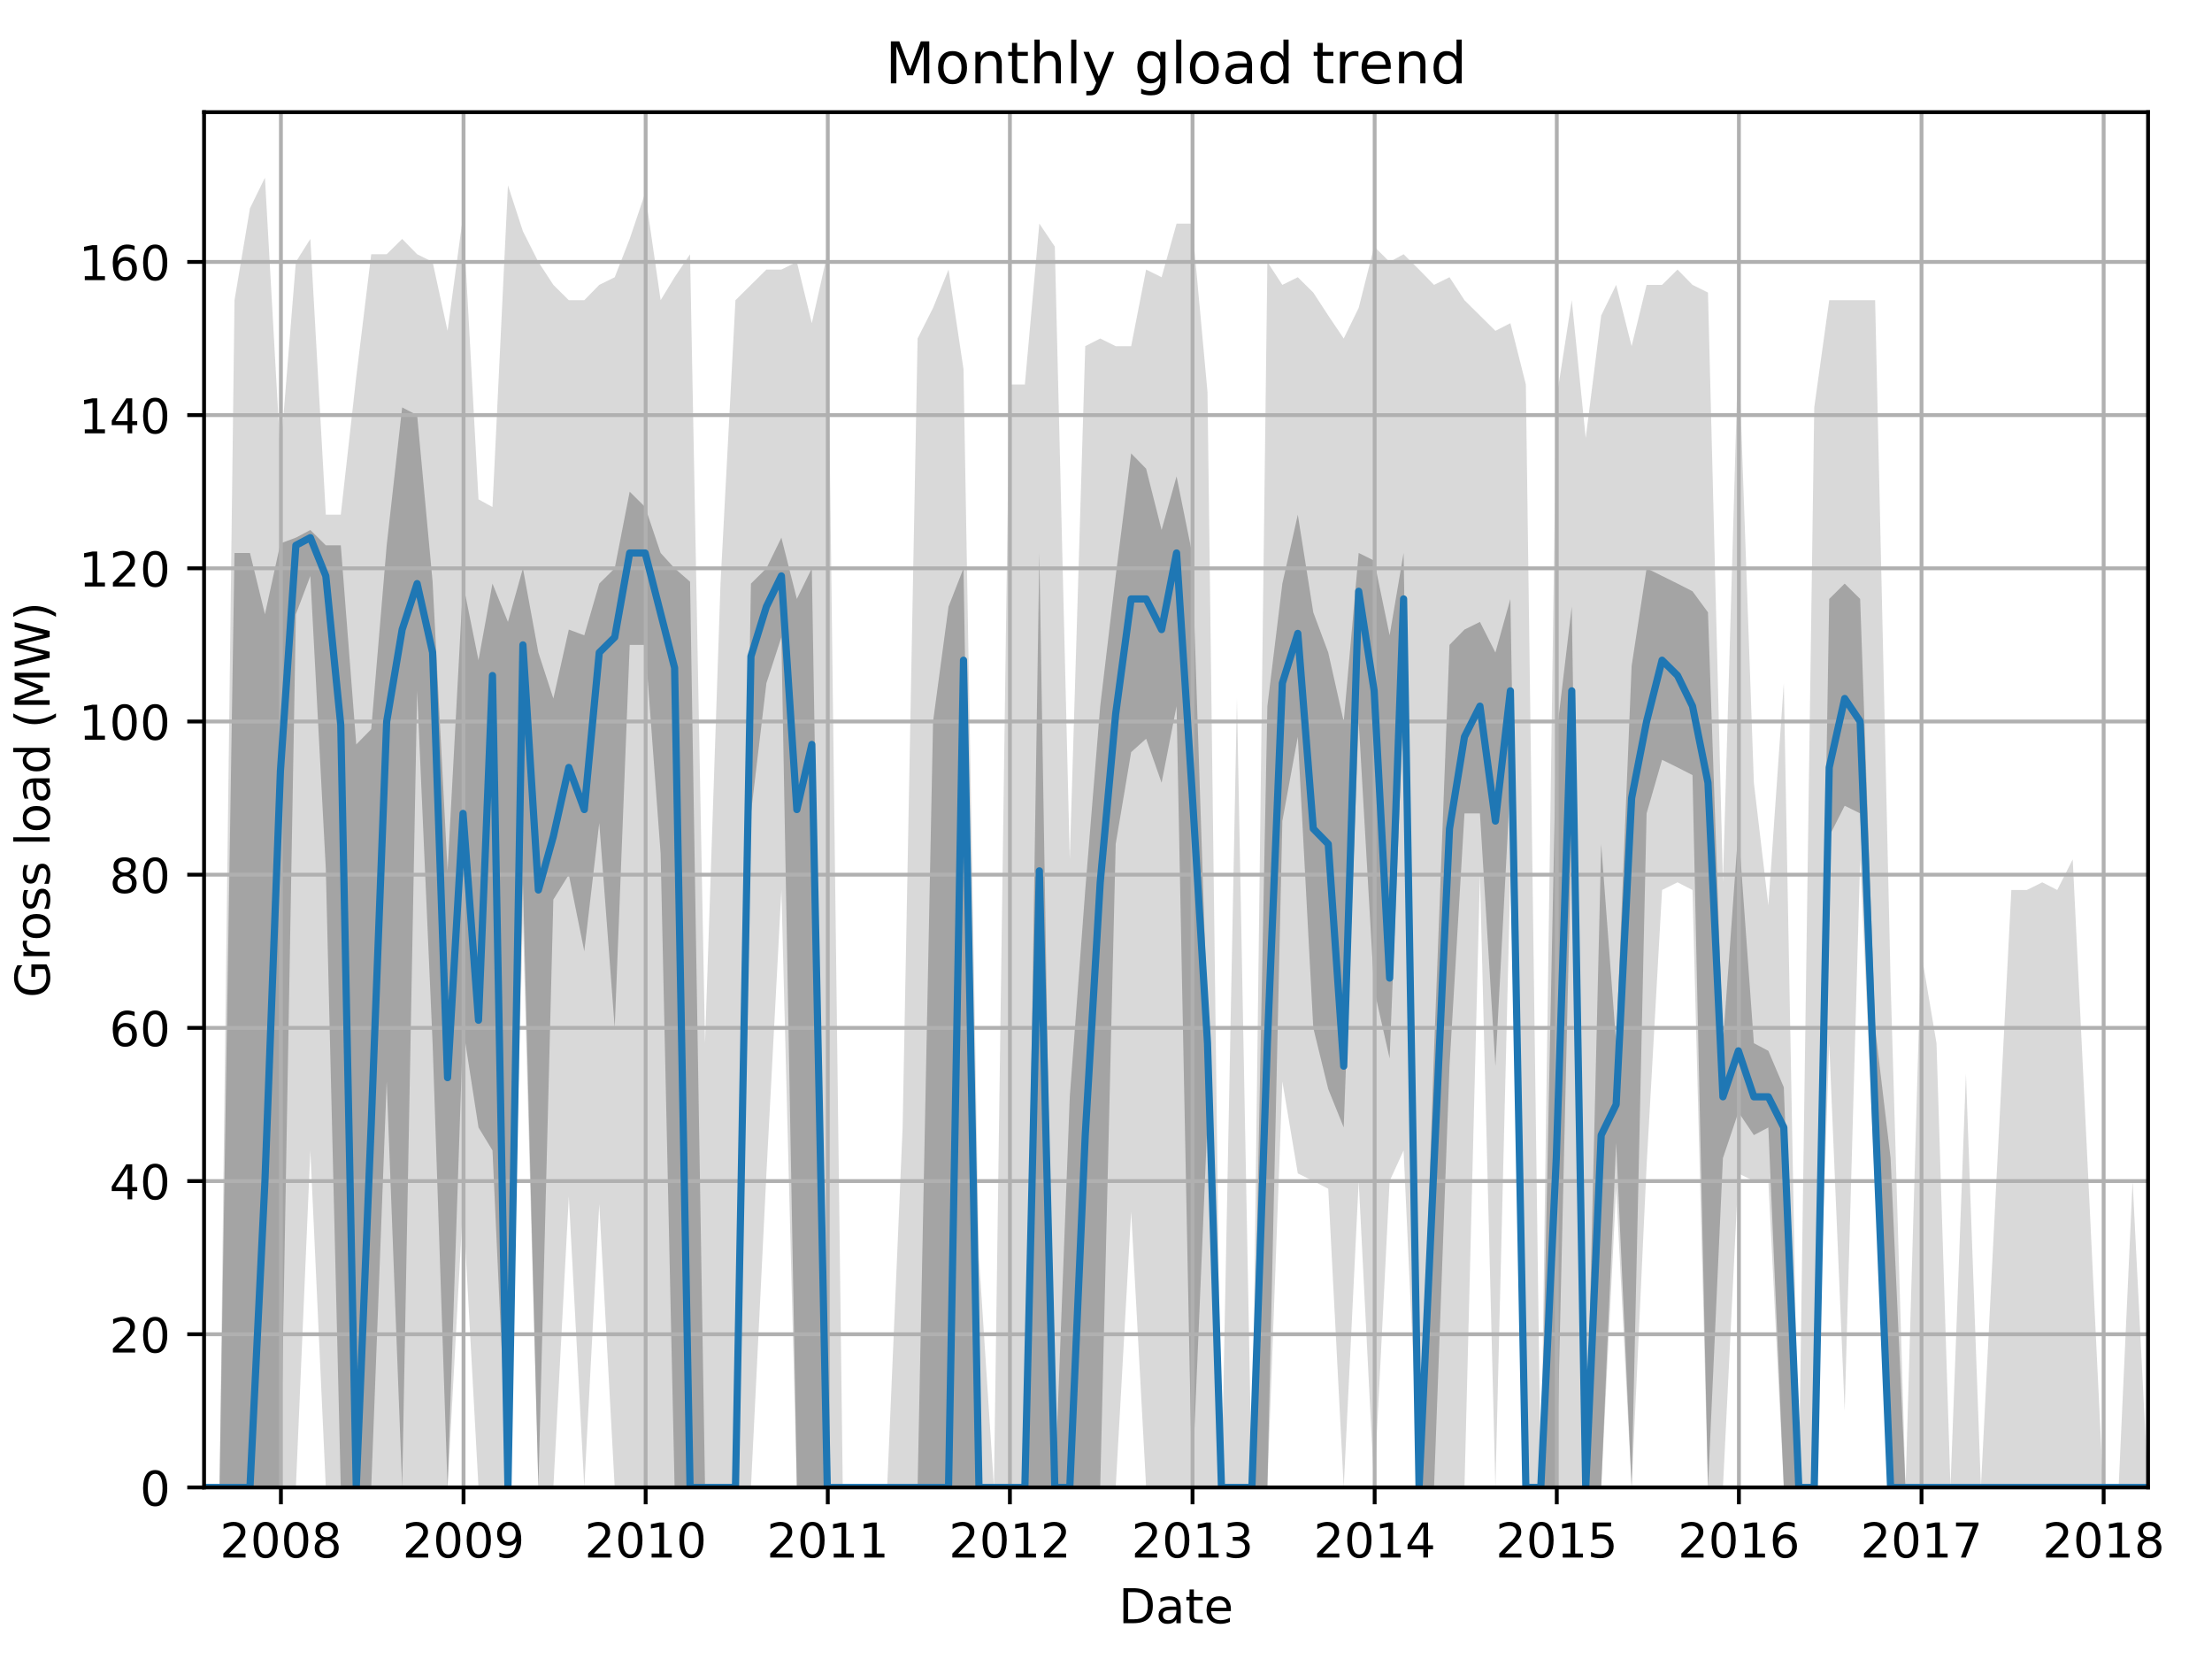 <?xml version="1.0" encoding="utf-8" standalone="no"?>
<!DOCTYPE svg PUBLIC "-//W3C//DTD SVG 1.1//EN"
  "http://www.w3.org/Graphics/SVG/1.1/DTD/svg11.dtd">
<!-- Created with matplotlib (http://matplotlib.org/) -->
<svg height="345.6pt" version="1.1" viewBox="0 0 460.8 345.6" width="460.8pt" xmlns="http://www.w3.org/2000/svg" xmlns:xlink="http://www.w3.org/1999/xlink">
 <defs>
  <style type="text/css">
*{stroke-linecap:butt;stroke-linejoin:round;}
  </style>
 </defs>
 <g id="figure_1">
  <g id="patch_1">
   <path d="M 0 345.6 
L 460.8 345.6 
L 460.8 0 
L 0 0 
z
" style="fill:none;"/>
  </g>
  <g id="axes_1">
   <g id="patch_2">
    <path d="M 42.511 309.863 
L 447.48 309.863 
L 447.48 23.365 
L 42.511 23.365 
z
" style="fill:none;"/>
   </g>
   <g id="PolyCollection_1">
    <path clip-path="url(#p557b2ddfa4)" d="M 42.511 309.863 
L 42.511 309.863 
L 45.734 309.863 
L 48.852 309.863 
L 52.074 309.863 
L 55.193 309.863 
L 58.415 309.863 
L 61.637 309.863 
L 64.651 239.655 
L 67.874 309.863 
L 70.992 309.863 
L 74.214 309.863 
L 77.333 309.863 
L 80.555 309.863 
L 83.777 309.863 
L 86.896 309.863 
L 90.118 309.863 
L 93.236 309.863 
L 96.459 250.825 
L 99.681 309.863 
L 102.591 309.863 
L 105.814 309.863 
L 108.932 191.786 
L 112.154 309.863 
L 115.273 309.863 
L 118.495 249.229 
L 121.717 309.863 
L 124.835 250.825 
L 128.058 309.863 
L 131.176 309.863 
L 134.398 309.863 
L 137.621 309.863 
L 140.531 309.863 
L 143.753 309.863 
L 146.872 309.863 
L 150.094 309.863 
L 153.212 309.863 
L 156.435 309.863 
L 159.657 244.442 
L 162.775 185.403 
L 165.998 309.863 
L 169.116 309.863 
L 172.338 309.863 
L 175.561 309.863 
L 178.471 309.863 
L 181.693 309.863 
L 184.812 309.863 
L 188.034 309.863 
L 191.152 309.863 
L 194.375 309.863 
L 197.597 309.863 
L 200.715 309.863 
L 203.937 309.863 
L 207.056 309.863 
L 210.278 309.863 
L 213.5 309.863 
L 216.515 309.863 
L 219.737 309.863 
L 222.855 309.863 
L 226.078 309.863 
L 229.196 309.863 
L 232.418 309.863 
L 235.641 252.42 
L 238.759 309.863 
L 241.981 309.863 
L 245.1 309.863 
L 248.322 309.863 
L 251.544 309.863 
L 254.455 309.863 
L 257.677 309.863 
L 260.795 309.863 
L 264.018 309.863 
L 267.136 225.294 
L 270.358 244.442 
L 273.58 246.038 
L 276.699 247.633 
L 279.921 309.863 
L 283.039 246.038 
L 286.262 309.863 
L 289.484 246.038 
L 292.394 239.655 
L 295.617 309.863 
L 298.735 309.863 
L 301.957 309.863 
L 305.076 309.863 
L 308.298 182.212 
L 311.52 309.863 
L 314.639 182.212 
L 317.861 309.863 
L 320.979 309.863 
L 324.202 309.863 
L 327.424 309.863 
L 330.334 309.863 
L 333.557 309.863 
L 336.675 247.633 
L 339.897 309.863 
L 343.016 242.846 
L 346.238 185.403 
L 349.46 183.807 
L 352.578 185.403 
L 355.801 309.863 
L 358.919 309.863 
L 362.141 244.442 
L 365.364 246.038 
L 368.378 246.038 
L 371.6 309.863 
L 374.719 309.863 
L 377.941 309.863 
L 381.059 217.316 
L 384.282 293.907 
L 387.504 179.02 
L 390.622 247.633 
L 393.845 309.863 
L 396.963 309.863 
L 400.185 309.863 
L 403.407 309.863 
L 406.318 309.863 
L 409.54 309.863 
L 412.659 309.863 
L 415.881 309.863 
L 418.999 309.863 
L 422.221 309.863 
L 425.444 309.863 
L 428.562 309.863 
L 431.784 309.863 
L 434.903 309.863 
L 438.125 309.863 
L 441.347 309.863 
L 444.258 309.863 
L 447.48 309.863 
L 447.48 309.863 
L 447.48 309.863 
L 444.258 246.038 
L 441.347 309.863 
L 438.125 309.863 
L 434.903 242.846 
L 431.784 179.02 
L 428.562 185.403 
L 425.444 183.807 
L 422.221 185.403 
L 418.999 185.403 
L 415.881 246.038 
L 412.659 309.863 
L 409.54 223.699 
L 406.318 309.863 
L 403.407 217.316 
L 400.185 198.168 
L 396.963 309.863 
L 393.845 204.551 
L 390.622 62.538 
L 387.504 62.538 
L 384.282 62.538 
L 381.059 62.538 
L 377.941 84.877 
L 374.719 309.863 
L 371.6 142.321 
L 368.378 188.594 
L 365.364 163.064 
L 362.141 72.112 
L 358.919 183.807 
L 355.801 60.943 
L 352.578 59.347 
L 349.46 56.156 
L 346.238 59.347 
L 343.016 59.347 
L 339.897 72.112 
L 336.675 59.347 
L 333.557 65.729 
L 330.334 91.26 
L 327.424 62.538 
L 324.202 83.282 
L 320.979 309.863 
L 317.861 80.09 
L 314.639 67.325 
L 311.52 68.921 
L 308.298 65.729 
L 305.076 62.538 
L 301.957 57.751 
L 298.735 59.347 
L 295.617 56.156 
L 292.394 52.964 
L 289.484 54.56 
L 286.262 51.369 
L 283.039 64.134 
L 279.921 70.516 
L 276.699 65.729 
L 273.58 60.943 
L 270.358 57.751 
L 267.136 59.347 
L 264.018 54.56 
L 260.795 309.863 
L 257.677 145.512 
L 254.455 309.863 
L 251.544 81.686 
L 248.322 46.582 
L 245.1 46.582 
L 241.981 57.751 
L 238.759 56.156 
L 235.641 72.112 
L 232.418 72.112 
L 229.196 70.516 
L 226.078 72.112 
L 222.855 179.02 
L 219.737 51.369 
L 216.515 46.582 
L 213.5 80.09 
L 210.278 80.09 
L 207.056 309.863 
L 203.937 261.994 
L 200.715 76.899 
L 197.597 56.156 
L 194.375 64.134 
L 191.152 70.516 
L 188.034 234.868 
L 184.812 309.863 
L 181.693 309.863 
L 178.471 309.863 
L 175.561 309.863 
L 172.338 52.964 
L 169.116 67.325 
L 165.998 54.56 
L 162.775 56.156 
L 159.657 56.156 
L 156.435 59.347 
L 153.212 62.538 
L 150.094 121.577 
L 146.872 217.316 
L 143.753 52.964 
L 140.531 57.751 
L 137.621 62.538 
L 134.398 40.199 
L 131.176 49.773 
L 128.058 57.751 
L 124.835 59.347 
L 121.717 62.538 
L 118.495 62.538 
L 115.273 59.347 
L 112.154 54.56 
L 108.932 48.177 
L 105.814 38.603 
L 102.591 105.621 
L 99.681 104.025 
L 96.459 44.986 
L 93.236 68.921 
L 90.118 54.56 
L 86.896 52.964 
L 83.777 49.773 
L 80.555 52.964 
L 77.333 52.964 
L 74.214 78.495 
L 70.992 107.216 
L 67.874 107.216 
L 64.651 49.773 
L 61.637 54.56 
L 58.415 94.451 
L 55.193 37.008 
L 52.074 43.39 
L 48.852 62.538 
L 45.734 309.863 
L 42.511 309.863 
z
" style="fill:#808080;fill-opacity:0.3;"/>
   </g>
   <g id="PolyCollection_2">
    <path clip-path="url(#p557b2ddfa4)" d="M 42.511 309.863 
L 42.511 309.863 
L 45.734 309.863 
L 48.852 309.863 
L 52.074 309.863 
L 55.193 309.863 
L 58.415 309.863 
L 61.637 127.96 
L 64.651 119.981 
L 67.874 181.015 
L 70.992 309.863 
L 74.214 309.863 
L 77.333 309.863 
L 80.555 225.294 
L 83.777 309.863 
L 86.896 143.916 
L 90.118 217.316 
L 93.236 309.863 
L 96.459 214.125 
L 99.681 234.868 
L 102.591 239.655 
L 105.814 309.863 
L 108.932 183.807 
L 112.154 309.863 
L 115.273 187.398 
L 118.495 182.212 
L 121.717 198.168 
L 124.835 171.441 
L 128.058 214.125 
L 131.176 134.342 
L 134.398 134.342 
L 137.621 177.824 
L 140.531 309.863 
L 143.753 309.863 
L 146.872 309.863 
L 150.094 309.863 
L 153.212 309.863 
L 156.435 169.447 
L 159.657 142.321 
L 162.775 132.747 
L 165.998 309.863 
L 169.116 309.863 
L 172.338 309.863 
L 175.561 309.863 
L 178.471 309.863 
L 181.693 309.863 
L 184.812 309.863 
L 188.034 309.863 
L 191.152 309.863 
L 194.375 309.863 
L 197.597 309.863 
L 200.715 309.863 
L 203.937 309.863 
L 207.056 309.863 
L 210.278 309.863 
L 213.5 309.863 
L 216.515 309.863 
L 219.737 309.863 
L 222.855 309.863 
L 226.078 309.863 
L 229.196 309.863 
L 232.418 175.829 
L 235.641 156.681 
L 238.759 153.889 
L 241.981 163.064 
L 245.1 147.107 
L 248.322 309.863 
L 251.544 233.272 
L 254.455 309.863 
L 257.677 309.863 
L 260.795 309.863 
L 264.018 309.863 
L 267.136 171.042 
L 270.358 153.49 
L 273.58 214.125 
L 276.699 226.89 
L 279.921 234.868 
L 283.039 150.299 
L 286.262 206.146 
L 289.484 220.507 
L 292.394 147.107 
L 295.617 309.863 
L 298.735 309.863 
L 301.957 222.103 
L 305.076 169.447 
L 308.298 169.447 
L 311.52 222.103 
L 314.639 163.064 
L 317.861 309.863 
L 320.979 309.863 
L 324.202 309.863 
L 327.424 171.441 
L 330.334 309.863 
L 333.557 309.863 
L 336.675 238.059 
L 339.897 309.863 
L 343.016 169.447 
L 346.238 158.277 
L 349.46 159.873 
L 352.578 161.468 
L 355.801 309.863 
L 358.919 241.251 
L 362.141 231.677 
L 365.364 236.464 
L 368.378 234.868 
L 371.6 309.863 
L 374.719 309.863 
L 377.941 309.863 
L 381.059 174.233 
L 384.282 167.851 
L 387.504 169.447 
L 390.622 239.655 
L 393.845 309.863 
L 396.963 309.863 
L 400.185 309.863 
L 403.407 309.863 
L 406.318 309.863 
L 409.54 309.863 
L 412.659 309.863 
L 415.881 309.863 
L 418.999 309.863 
L 422.221 309.863 
L 425.444 309.863 
L 428.562 309.863 
L 431.784 309.863 
L 434.903 309.863 
L 438.125 309.863 
L 441.347 309.863 
L 444.258 309.863 
L 447.48 309.863 
L 447.48 309.863 
L 447.48 309.863 
L 444.258 309.863 
L 441.347 309.863 
L 438.125 309.863 
L 434.903 309.863 
L 431.784 309.863 
L 428.562 309.863 
L 425.444 309.863 
L 422.221 309.863 
L 418.999 309.863 
L 415.881 309.863 
L 412.659 309.863 
L 409.54 309.863 
L 406.318 309.863 
L 403.407 309.863 
L 400.185 309.863 
L 396.963 309.863 
L 393.845 241.251 
L 390.622 214.125 
L 387.504 124.768 
L 384.282 121.577 
L 381.059 124.768 
L 377.941 309.863 
L 374.719 309.863 
L 371.6 226.491 
L 368.378 218.912 
L 365.364 217.316 
L 362.141 172.638 
L 358.919 217.316 
L 355.801 127.561 
L 352.578 123.173 
L 349.46 121.577 
L 346.238 119.981 
L 343.016 118.386 
L 339.897 138.73 
L 336.675 217.316 
L 333.557 175.829 
L 330.334 309.863 
L 327.424 126.364 
L 324.202 153.49 
L 320.979 309.863 
L 317.861 309.863 
L 314.639 124.768 
L 311.52 135.938 
L 308.298 129.555 
L 305.076 131.151 
L 301.957 134.342 
L 298.735 218.912 
L 295.617 309.863 
L 292.394 115.195 
L 289.484 132.348 
L 286.262 116.79 
L 283.039 115.195 
L 279.921 150.299 
L 276.699 135.938 
L 273.58 127.561 
L 270.358 107.216 
L 267.136 121.577 
L 264.018 147.107 
L 260.795 309.863 
L 257.677 309.863 
L 254.455 309.863 
L 251.544 212.529 
L 248.322 115.195 
L 245.1 99.238 
L 241.981 110.408 
L 238.759 97.642 
L 235.641 94.451 
L 232.418 119.981 
L 229.196 147.107 
L 226.078 185.403 
L 222.855 228.485 
L 219.737 309.863 
L 216.515 115.195 
L 213.5 309.863 
L 210.278 309.863 
L 207.056 309.863 
L 203.937 309.863 
L 200.715 118.386 
L 197.597 126.364 
L 194.375 150.299 
L 191.152 309.863 
L 188.034 309.863 
L 184.812 309.863 
L 181.693 309.863 
L 178.471 309.863 
L 175.561 309.863 
L 172.338 309.863 
L 169.116 118.386 
L 165.998 124.768 
L 162.775 112.003 
L 159.657 118.386 
L 156.435 121.577 
L 153.212 309.863 
L 150.094 309.863 
L 146.872 309.863 
L 143.753 121.178 
L 140.531 118.386 
L 137.621 115.195 
L 134.398 105.621 
L 131.176 102.429 
L 128.058 118.386 
L 124.835 121.577 
L 121.717 132.348 
L 118.495 131.151 
L 115.273 145.512 
L 112.154 135.938 
L 108.932 118.386 
L 105.814 129.555 
L 102.591 121.577 
L 99.681 137.534 
L 96.459 121.577 
L 93.236 181.414 
L 90.118 121.178 
L 86.896 86.473 
L 83.777 84.877 
L 80.555 113.599 
L 77.333 151.894 
L 74.214 155.086 
L 70.992 113.599 
L 67.874 113.599 
L 64.651 110.408 
L 61.637 112.003 
L 58.415 113.2 
L 55.193 127.96 
L 52.074 115.195 
L 48.852 115.195 
L 45.734 309.863 
L 42.511 309.863 
z
" style="fill:#808080;fill-opacity:0.6;"/>
   </g>
   <g id="matplotlib.axis_1">
    <g id="xtick_1">
     <g id="line2d_1">
      <path clip-path="url(#p557b2ddfa4)" d="M 58.519 309.863 
L 58.519 23.365 
" style="fill:none;stroke:#b0b0b0;stroke-linecap:square;stroke-width:0.8;"/>
     </g>
     <g id="line2d_2">
      <defs>
       <path d="M 0 0 
L 0 3.5 
" id="mdf56e21230" style="stroke:#000000;stroke-width:0.8;"/>
      </defs>
      <g>
       <use style="stroke:#000000;stroke-width:0.8;" x="58.519" xlink:href="#mdf56e21230" y="309.863"/>
      </g>
     </g>
     <g id="text_1">
      <!-- 2008 -->
      <defs>
       <path d="M 19.188 8.297 
L 53.609 8.297 
L 53.609 0 
L 7.328 0 
L 7.328 8.297 
Q 12.938 14.109 22.625 23.891 
Q 32.328 33.688 34.812 36.531 
Q 39.547 41.844 41.422 45.531 
Q 43.312 49.219 43.312 52.781 
Q 43.312 58.594 39.234 62.25 
Q 35.156 65.922 28.609 65.922 
Q 23.969 65.922 18.812 64.312 
Q 13.672 62.703 7.812 59.422 
L 7.812 69.391 
Q 13.766 71.781 18.938 73 
Q 24.125 74.219 28.422 74.219 
Q 39.75 74.219 46.484 68.547 
Q 53.219 62.891 53.219 53.422 
Q 53.219 48.922 51.531 44.891 
Q 49.859 40.875 45.406 35.406 
Q 44.188 33.984 37.641 27.219 
Q 31.109 20.453 19.188 8.297 
z
" id="DejaVuSans-32"/>
       <path d="M 31.781 66.406 
Q 24.172 66.406 20.328 58.906 
Q 16.5 51.422 16.5 36.375 
Q 16.5 21.391 20.328 13.891 
Q 24.172 6.391 31.781 6.391 
Q 39.453 6.391 43.281 13.891 
Q 47.125 21.391 47.125 36.375 
Q 47.125 51.422 43.281 58.906 
Q 39.453 66.406 31.781 66.406 
z
M 31.781 74.219 
Q 44.047 74.219 50.516 64.516 
Q 56.984 54.828 56.984 36.375 
Q 56.984 17.969 50.516 8.266 
Q 44.047 -1.422 31.781 -1.422 
Q 19.531 -1.422 13.062 8.266 
Q 6.594 17.969 6.594 36.375 
Q 6.594 54.828 13.062 64.516 
Q 19.531 74.219 31.781 74.219 
z
" id="DejaVuSans-30"/>
       <path d="M 31.781 34.625 
Q 24.75 34.625 20.719 30.859 
Q 16.703 27.094 16.703 20.516 
Q 16.703 13.922 20.719 10.156 
Q 24.75 6.391 31.781 6.391 
Q 38.812 6.391 42.859 10.172 
Q 46.922 13.969 46.922 20.516 
Q 46.922 27.094 42.891 30.859 
Q 38.875 34.625 31.781 34.625 
z
M 21.922 38.812 
Q 15.578 40.375 12.031 44.719 
Q 8.5 49.078 8.5 55.328 
Q 8.5 64.062 14.719 69.141 
Q 20.953 74.219 31.781 74.219 
Q 42.672 74.219 48.875 69.141 
Q 55.078 64.062 55.078 55.328 
Q 55.078 49.078 51.531 44.719 
Q 48 40.375 41.703 38.812 
Q 48.828 37.156 52.797 32.312 
Q 56.781 27.484 56.781 20.516 
Q 56.781 9.906 50.312 4.234 
Q 43.844 -1.422 31.781 -1.422 
Q 19.734 -1.422 13.25 4.234 
Q 6.781 9.906 6.781 20.516 
Q 6.781 27.484 10.781 32.312 
Q 14.797 37.156 21.922 38.812 
z
M 18.312 54.391 
Q 18.312 48.734 21.844 45.562 
Q 25.391 42.391 31.781 42.391 
Q 38.141 42.391 41.719 45.562 
Q 45.312 48.734 45.312 54.391 
Q 45.312 60.062 41.719 63.234 
Q 38.141 66.406 31.781 66.406 
Q 25.391 66.406 21.844 63.234 
Q 18.312 60.062 18.312 54.391 
z
" id="DejaVuSans-38"/>
      </defs>
      <g transform="translate(45.794 324.462)scale(0.1 -0.1)">
       <use xlink:href="#DejaVuSans-32"/>
       <use x="63.623" xlink:href="#DejaVuSans-30"/>
       <use x="127.246" xlink:href="#DejaVuSans-30"/>
       <use x="190.869" xlink:href="#DejaVuSans-38"/>
      </g>
     </g>
    </g>
    <g id="xtick_2">
     <g id="line2d_3">
      <path clip-path="url(#p557b2ddfa4)" d="M 96.563 309.863 
L 96.563 23.365 
" style="fill:none;stroke:#b0b0b0;stroke-linecap:square;stroke-width:0.8;"/>
     </g>
     <g id="line2d_4">
      <g>
       <use style="stroke:#000000;stroke-width:0.8;" x="96.563" xlink:href="#mdf56e21230" y="309.863"/>
      </g>
     </g>
     <g id="text_2">
      <!-- 2009 -->
      <defs>
       <path d="M 10.984 1.516 
L 10.984 10.5 
Q 14.703 8.734 18.5 7.812 
Q 22.312 6.891 25.984 6.891 
Q 35.75 6.891 40.891 13.453 
Q 46.047 20.016 46.781 33.406 
Q 43.953 29.203 39.594 26.953 
Q 35.25 24.703 29.984 24.703 
Q 19.047 24.703 12.672 31.312 
Q 6.297 37.938 6.297 49.422 
Q 6.297 60.641 12.938 67.422 
Q 19.578 74.219 30.609 74.219 
Q 43.266 74.219 49.922 64.516 
Q 56.594 54.828 56.594 36.375 
Q 56.594 19.141 48.406 8.859 
Q 40.234 -1.422 26.422 -1.422 
Q 22.703 -1.422 18.891 -0.688 
Q 15.094 0.047 10.984 1.516 
z
M 30.609 32.422 
Q 37.25 32.422 41.125 36.953 
Q 45.016 41.5 45.016 49.422 
Q 45.016 57.281 41.125 61.844 
Q 37.25 66.406 30.609 66.406 
Q 23.969 66.406 20.094 61.844 
Q 16.219 57.281 16.219 49.422 
Q 16.219 41.5 20.094 36.953 
Q 23.969 32.422 30.609 32.422 
z
" id="DejaVuSans-39"/>
      </defs>
      <g transform="translate(83.838 324.462)scale(0.1 -0.1)">
       <use xlink:href="#DejaVuSans-32"/>
       <use x="63.623" xlink:href="#DejaVuSans-30"/>
       <use x="127.246" xlink:href="#DejaVuSans-30"/>
       <use x="190.869" xlink:href="#DejaVuSans-39"/>
      </g>
     </g>
    </g>
    <g id="xtick_3">
     <g id="line2d_5">
      <path clip-path="url(#p557b2ddfa4)" d="M 134.502 309.863 
L 134.502 23.365 
" style="fill:none;stroke:#b0b0b0;stroke-linecap:square;stroke-width:0.8;"/>
     </g>
     <g id="line2d_6">
      <g>
       <use style="stroke:#000000;stroke-width:0.8;" x="134.502" xlink:href="#mdf56e21230" y="309.863"/>
      </g>
     </g>
     <g id="text_3">
      <!-- 2010 -->
      <defs>
       <path d="M 12.406 8.297 
L 28.516 8.297 
L 28.516 63.922 
L 10.984 60.406 
L 10.984 69.391 
L 28.422 72.906 
L 38.281 72.906 
L 38.281 8.297 
L 54.391 8.297 
L 54.391 0 
L 12.406 0 
z
" id="DejaVuSans-31"/>
      </defs>
      <g transform="translate(121.777 324.462)scale(0.1 -0.1)">
       <use xlink:href="#DejaVuSans-32"/>
       <use x="63.623" xlink:href="#DejaVuSans-30"/>
       <use x="127.246" xlink:href="#DejaVuSans-31"/>
       <use x="190.869" xlink:href="#DejaVuSans-30"/>
      </g>
     </g>
    </g>
    <g id="xtick_4">
     <g id="line2d_7">
      <path clip-path="url(#p557b2ddfa4)" d="M 172.442 309.863 
L 172.442 23.365 
" style="fill:none;stroke:#b0b0b0;stroke-linecap:square;stroke-width:0.8;"/>
     </g>
     <g id="line2d_8">
      <g>
       <use style="stroke:#000000;stroke-width:0.8;" x="172.442" xlink:href="#mdf56e21230" y="309.863"/>
      </g>
     </g>
     <g id="text_4">
      <!-- 2011 -->
      <g transform="translate(159.717 324.462)scale(0.1 -0.1)">
       <use xlink:href="#DejaVuSans-32"/>
       <use x="63.623" xlink:href="#DejaVuSans-30"/>
       <use x="127.246" xlink:href="#DejaVuSans-31"/>
       <use x="190.869" xlink:href="#DejaVuSans-31"/>
      </g>
     </g>
    </g>
    <g id="xtick_5">
     <g id="line2d_9">
      <path clip-path="url(#p557b2ddfa4)" d="M 210.382 309.863 
L 210.382 23.365 
" style="fill:none;stroke:#b0b0b0;stroke-linecap:square;stroke-width:0.8;"/>
     </g>
     <g id="line2d_10">
      <g>
       <use style="stroke:#000000;stroke-width:0.8;" x="210.382" xlink:href="#mdf56e21230" y="309.863"/>
      </g>
     </g>
     <g id="text_5">
      <!-- 2012 -->
      <g transform="translate(197.657 324.462)scale(0.1 -0.1)">
       <use xlink:href="#DejaVuSans-32"/>
       <use x="63.623" xlink:href="#DejaVuSans-30"/>
       <use x="127.246" xlink:href="#DejaVuSans-31"/>
       <use x="190.869" xlink:href="#DejaVuSans-32"/>
      </g>
     </g>
    </g>
    <g id="xtick_6">
     <g id="line2d_11">
      <path clip-path="url(#p557b2ddfa4)" d="M 248.426 309.863 
L 248.426 23.365 
" style="fill:none;stroke:#b0b0b0;stroke-linecap:square;stroke-width:0.8;"/>
     </g>
     <g id="line2d_12">
      <g>
       <use style="stroke:#000000;stroke-width:0.8;" x="248.426" xlink:href="#mdf56e21230" y="309.863"/>
      </g>
     </g>
     <g id="text_6">
      <!-- 2013 -->
      <defs>
       <path d="M 40.578 39.312 
Q 47.656 37.797 51.625 33 
Q 55.609 28.219 55.609 21.188 
Q 55.609 10.406 48.188 4.484 
Q 40.766 -1.422 27.094 -1.422 
Q 22.516 -1.422 17.656 -0.516 
Q 12.797 0.391 7.625 2.203 
L 7.625 11.719 
Q 11.719 9.328 16.594 8.109 
Q 21.484 6.891 26.812 6.891 
Q 36.078 6.891 40.938 10.547 
Q 45.797 14.203 45.797 21.188 
Q 45.797 27.641 41.281 31.266 
Q 36.766 34.906 28.719 34.906 
L 20.219 34.906 
L 20.219 43.016 
L 29.109 43.016 
Q 36.375 43.016 40.234 45.922 
Q 44.094 48.828 44.094 54.297 
Q 44.094 59.906 40.109 62.906 
Q 36.141 65.922 28.719 65.922 
Q 24.656 65.922 20.016 65.031 
Q 15.375 64.156 9.812 62.312 
L 9.812 71.094 
Q 15.438 72.656 20.344 73.438 
Q 25.25 74.219 29.594 74.219 
Q 40.828 74.219 47.359 69.109 
Q 53.906 64.016 53.906 55.328 
Q 53.906 49.266 50.438 45.094 
Q 46.969 40.922 40.578 39.312 
z
" id="DejaVuSans-33"/>
      </defs>
      <g transform="translate(235.701 324.462)scale(0.1 -0.1)">
       <use xlink:href="#DejaVuSans-32"/>
       <use x="63.623" xlink:href="#DejaVuSans-30"/>
       <use x="127.246" xlink:href="#DejaVuSans-31"/>
       <use x="190.869" xlink:href="#DejaVuSans-33"/>
      </g>
     </g>
    </g>
    <g id="xtick_7">
     <g id="line2d_13">
      <path clip-path="url(#p557b2ddfa4)" d="M 286.366 309.863 
L 286.366 23.365 
" style="fill:none;stroke:#b0b0b0;stroke-linecap:square;stroke-width:0.8;"/>
     </g>
     <g id="line2d_14">
      <g>
       <use style="stroke:#000000;stroke-width:0.8;" x="286.366" xlink:href="#mdf56e21230" y="309.863"/>
      </g>
     </g>
     <g id="text_7">
      <!-- 2014 -->
      <defs>
       <path d="M 37.797 64.312 
L 12.891 25.391 
L 37.797 25.391 
z
M 35.203 72.906 
L 47.609 72.906 
L 47.609 25.391 
L 58.016 25.391 
L 58.016 17.188 
L 47.609 17.188 
L 47.609 0 
L 37.797 0 
L 37.797 17.188 
L 4.891 17.188 
L 4.891 26.703 
z
" id="DejaVuSans-34"/>
      </defs>
      <g transform="translate(273.641 324.462)scale(0.1 -0.1)">
       <use xlink:href="#DejaVuSans-32"/>
       <use x="63.623" xlink:href="#DejaVuSans-30"/>
       <use x="127.246" xlink:href="#DejaVuSans-31"/>
       <use x="190.869" xlink:href="#DejaVuSans-34"/>
      </g>
     </g>
    </g>
    <g id="xtick_8">
     <g id="line2d_15">
      <path clip-path="url(#p557b2ddfa4)" d="M 324.305 309.863 
L 324.305 23.365 
" style="fill:none;stroke:#b0b0b0;stroke-linecap:square;stroke-width:0.8;"/>
     </g>
     <g id="line2d_16">
      <g>
       <use style="stroke:#000000;stroke-width:0.8;" x="324.305" xlink:href="#mdf56e21230" y="309.863"/>
      </g>
     </g>
     <g id="text_8">
      <!-- 2015 -->
      <defs>
       <path d="M 10.797 72.906 
L 49.516 72.906 
L 49.516 64.594 
L 19.828 64.594 
L 19.828 46.734 
Q 21.969 47.469 24.109 47.828 
Q 26.266 48.188 28.422 48.188 
Q 40.625 48.188 47.75 41.5 
Q 54.891 34.812 54.891 23.391 
Q 54.891 11.625 47.562 5.094 
Q 40.234 -1.422 26.906 -1.422 
Q 22.312 -1.422 17.547 -0.641 
Q 12.797 0.141 7.719 1.703 
L 7.719 11.625 
Q 12.109 9.234 16.797 8.062 
Q 21.484 6.891 26.703 6.891 
Q 35.156 6.891 40.078 11.328 
Q 45.016 15.766 45.016 23.391 
Q 45.016 31 40.078 35.438 
Q 35.156 39.891 26.703 39.891 
Q 22.75 39.891 18.812 39.016 
Q 14.891 38.141 10.797 36.281 
z
" id="DejaVuSans-35"/>
      </defs>
      <g transform="translate(311.58 324.462)scale(0.1 -0.1)">
       <use xlink:href="#DejaVuSans-32"/>
       <use x="63.623" xlink:href="#DejaVuSans-30"/>
       <use x="127.246" xlink:href="#DejaVuSans-31"/>
       <use x="190.869" xlink:href="#DejaVuSans-35"/>
      </g>
     </g>
    </g>
    <g id="xtick_9">
     <g id="line2d_17">
      <path clip-path="url(#p557b2ddfa4)" d="M 362.245 309.863 
L 362.245 23.365 
" style="fill:none;stroke:#b0b0b0;stroke-linecap:square;stroke-width:0.8;"/>
     </g>
     <g id="line2d_18">
      <g>
       <use style="stroke:#000000;stroke-width:0.8;" x="362.245" xlink:href="#mdf56e21230" y="309.863"/>
      </g>
     </g>
     <g id="text_9">
      <!-- 2016 -->
      <defs>
       <path d="M 33.016 40.375 
Q 26.375 40.375 22.484 35.828 
Q 18.609 31.297 18.609 23.391 
Q 18.609 15.531 22.484 10.953 
Q 26.375 6.391 33.016 6.391 
Q 39.656 6.391 43.531 10.953 
Q 47.406 15.531 47.406 23.391 
Q 47.406 31.297 43.531 35.828 
Q 39.656 40.375 33.016 40.375 
z
M 52.594 71.297 
L 52.594 62.312 
Q 48.875 64.062 45.094 64.984 
Q 41.312 65.922 37.594 65.922 
Q 27.828 65.922 22.672 59.328 
Q 17.531 52.734 16.797 39.406 
Q 19.672 43.656 24.016 45.922 
Q 28.375 48.188 33.594 48.188 
Q 44.578 48.188 50.953 41.516 
Q 57.328 34.859 57.328 23.391 
Q 57.328 12.156 50.688 5.359 
Q 44.047 -1.422 33.016 -1.422 
Q 20.359 -1.422 13.672 8.266 
Q 6.984 17.969 6.984 36.375 
Q 6.984 53.656 15.188 63.938 
Q 23.391 74.219 37.203 74.219 
Q 40.922 74.219 44.703 73.484 
Q 48.484 72.75 52.594 71.297 
z
" id="DejaVuSans-36"/>
      </defs>
      <g transform="translate(349.52 324.462)scale(0.1 -0.1)">
       <use xlink:href="#DejaVuSans-32"/>
       <use x="63.623" xlink:href="#DejaVuSans-30"/>
       <use x="127.246" xlink:href="#DejaVuSans-31"/>
       <use x="190.869" xlink:href="#DejaVuSans-36"/>
      </g>
     </g>
    </g>
    <g id="xtick_10">
     <g id="line2d_19">
      <path clip-path="url(#p557b2ddfa4)" d="M 400.289 309.863 
L 400.289 23.365 
" style="fill:none;stroke:#b0b0b0;stroke-linecap:square;stroke-width:0.8;"/>
     </g>
     <g id="line2d_20">
      <g>
       <use style="stroke:#000000;stroke-width:0.8;" x="400.289" xlink:href="#mdf56e21230" y="309.863"/>
      </g>
     </g>
     <g id="text_10">
      <!-- 2017 -->
      <defs>
       <path d="M 8.203 72.906 
L 55.078 72.906 
L 55.078 68.703 
L 28.609 0 
L 18.312 0 
L 43.219 64.594 
L 8.203 64.594 
z
" id="DejaVuSans-37"/>
      </defs>
      <g transform="translate(387.564 324.462)scale(0.1 -0.1)">
       <use xlink:href="#DejaVuSans-32"/>
       <use x="63.623" xlink:href="#DejaVuSans-30"/>
       <use x="127.246" xlink:href="#DejaVuSans-31"/>
       <use x="190.869" xlink:href="#DejaVuSans-37"/>
      </g>
     </g>
    </g>
    <g id="xtick_11">
     <g id="line2d_21">
      <path clip-path="url(#p557b2ddfa4)" d="M 438.229 309.863 
L 438.229 23.365 
" style="fill:none;stroke:#b0b0b0;stroke-linecap:square;stroke-width:0.8;"/>
     </g>
     <g id="line2d_22">
      <g>
       <use style="stroke:#000000;stroke-width:0.8;" x="438.229" xlink:href="#mdf56e21230" y="309.863"/>
      </g>
     </g>
     <g id="text_11">
      <!-- 2018 -->
      <g transform="translate(425.504 324.462)scale(0.1 -0.1)">
       <use xlink:href="#DejaVuSans-32"/>
       <use x="63.623" xlink:href="#DejaVuSans-30"/>
       <use x="127.246" xlink:href="#DejaVuSans-31"/>
       <use x="190.869" xlink:href="#DejaVuSans-38"/>
      </g>
     </g>
    </g>
    <g id="text_12">
     <!-- Date -->
     <defs>
      <path d="M 19.672 64.797 
L 19.672 8.109 
L 31.594 8.109 
Q 46.688 8.109 53.688 14.938 
Q 60.688 21.781 60.688 36.531 
Q 60.688 51.172 53.688 57.984 
Q 46.688 64.797 31.594 64.797 
z
M 9.812 72.906 
L 30.078 72.906 
Q 51.266 72.906 61.172 64.094 
Q 71.094 55.281 71.094 36.531 
Q 71.094 17.672 61.125 8.828 
Q 51.172 0 30.078 0 
L 9.812 0 
z
" id="DejaVuSans-44"/>
      <path d="M 34.281 27.484 
Q 23.391 27.484 19.188 25 
Q 14.984 22.516 14.984 16.5 
Q 14.984 11.719 18.141 8.906 
Q 21.297 6.109 26.703 6.109 
Q 34.188 6.109 38.703 11.406 
Q 43.219 16.703 43.219 25.484 
L 43.219 27.484 
z
M 52.203 31.203 
L 52.203 0 
L 43.219 0 
L 43.219 8.297 
Q 40.141 3.328 35.547 0.953 
Q 30.953 -1.422 24.312 -1.422 
Q 15.922 -1.422 10.953 3.297 
Q 6 8.016 6 15.922 
Q 6 25.141 12.172 29.828 
Q 18.359 34.516 30.609 34.516 
L 43.219 34.516 
L 43.219 35.406 
Q 43.219 41.609 39.141 45 
Q 35.062 48.391 27.688 48.391 
Q 23 48.391 18.547 47.266 
Q 14.109 46.141 10.016 43.891 
L 10.016 52.203 
Q 14.938 54.109 19.578 55.047 
Q 24.219 56 28.609 56 
Q 40.484 56 46.344 49.844 
Q 52.203 43.703 52.203 31.203 
z
" id="DejaVuSans-61"/>
      <path d="M 18.312 70.219 
L 18.312 54.688 
L 36.812 54.688 
L 36.812 47.703 
L 18.312 47.703 
L 18.312 18.016 
Q 18.312 11.328 20.141 9.422 
Q 21.969 7.516 27.594 7.516 
L 36.812 7.516 
L 36.812 0 
L 27.594 0 
Q 17.188 0 13.234 3.875 
Q 9.281 7.766 9.281 18.016 
L 9.281 47.703 
L 2.688 47.703 
L 2.688 54.688 
L 9.281 54.688 
L 9.281 70.219 
z
" id="DejaVuSans-74"/>
      <path d="M 56.203 29.594 
L 56.203 25.203 
L 14.891 25.203 
Q 15.484 15.922 20.484 11.062 
Q 25.484 6.203 34.422 6.203 
Q 39.594 6.203 44.453 7.469 
Q 49.312 8.734 54.109 11.281 
L 54.109 2.781 
Q 49.266 0.734 44.188 -0.344 
Q 39.109 -1.422 33.891 -1.422 
Q 20.797 -1.422 13.156 6.188 
Q 5.516 13.812 5.516 26.812 
Q 5.516 40.234 12.766 48.109 
Q 20.016 56 32.328 56 
Q 43.359 56 49.781 48.891 
Q 56.203 41.797 56.203 29.594 
z
M 47.219 32.234 
Q 47.125 39.594 43.094 43.984 
Q 39.062 48.391 32.422 48.391 
Q 24.906 48.391 20.391 44.141 
Q 15.875 39.891 15.188 32.172 
z
" id="DejaVuSans-65"/>
     </defs>
     <g transform="translate(233.045 338.14)scale(0.1 -0.1)">
      <use xlink:href="#DejaVuSans-44"/>
      <use x="77.002" xlink:href="#DejaVuSans-61"/>
      <use x="138.281" xlink:href="#DejaVuSans-74"/>
      <use x="177.49" xlink:href="#DejaVuSans-65"/>
     </g>
    </g>
   </g>
   <g id="matplotlib.axis_2">
    <g id="ytick_1">
     <g id="line2d_23">
      <path clip-path="url(#p557b2ddfa4)" d="M 42.511 309.863 
L 447.48 309.863 
" style="fill:none;stroke:#b0b0b0;stroke-linecap:square;stroke-width:0.8;"/>
     </g>
     <g id="line2d_24">
      <defs>
       <path d="M 0 0 
L -3.5 0 
" id="madb8a45a0b" style="stroke:#000000;stroke-width:0.8;"/>
      </defs>
      <g>
       <use style="stroke:#000000;stroke-width:0.8;" x="42.511" xlink:href="#madb8a45a0b" y="309.863"/>
      </g>
     </g>
     <g id="text_13">
      <!-- 0 -->
      <g transform="translate(29.149 313.663)scale(0.1 -0.1)">
       <use xlink:href="#DejaVuSans-30"/>
      </g>
     </g>
    </g>
    <g id="ytick_2">
     <g id="line2d_25">
      <path clip-path="url(#p557b2ddfa4)" d="M 42.511 277.951 
L 447.48 277.951 
" style="fill:none;stroke:#b0b0b0;stroke-linecap:square;stroke-width:0.8;"/>
     </g>
     <g id="line2d_26">
      <g>
       <use style="stroke:#000000;stroke-width:0.8;" x="42.511" xlink:href="#madb8a45a0b" y="277.951"/>
      </g>
     </g>
     <g id="text_14">
      <!-- 20 -->
      <g transform="translate(22.786 281.75)scale(0.1 -0.1)">
       <use xlink:href="#DejaVuSans-32"/>
       <use x="63.623" xlink:href="#DejaVuSans-30"/>
      </g>
     </g>
    </g>
    <g id="ytick_3">
     <g id="line2d_27">
      <path clip-path="url(#p557b2ddfa4)" d="M 42.511 246.038 
L 447.48 246.038 
" style="fill:none;stroke:#b0b0b0;stroke-linecap:square;stroke-width:0.8;"/>
     </g>
     <g id="line2d_28">
      <g>
       <use style="stroke:#000000;stroke-width:0.8;" x="42.511" xlink:href="#madb8a45a0b" y="246.038"/>
      </g>
     </g>
     <g id="text_15">
      <!-- 40 -->
      <g transform="translate(22.786 249.837)scale(0.1 -0.1)">
       <use xlink:href="#DejaVuSans-34"/>
       <use x="63.623" xlink:href="#DejaVuSans-30"/>
      </g>
     </g>
    </g>
    <g id="ytick_4">
     <g id="line2d_29">
      <path clip-path="url(#p557b2ddfa4)" d="M 42.511 214.125 
L 447.48 214.125 
" style="fill:none;stroke:#b0b0b0;stroke-linecap:square;stroke-width:0.8;"/>
     </g>
     <g id="line2d_30">
      <g>
       <use style="stroke:#000000;stroke-width:0.8;" x="42.511" xlink:href="#madb8a45a0b" y="214.125"/>
      </g>
     </g>
     <g id="text_16">
      <!-- 60 -->
      <g transform="translate(22.786 217.924)scale(0.1 -0.1)">
       <use xlink:href="#DejaVuSans-36"/>
       <use x="63.623" xlink:href="#DejaVuSans-30"/>
      </g>
     </g>
    </g>
    <g id="ytick_5">
     <g id="line2d_31">
      <path clip-path="url(#p557b2ddfa4)" d="M 42.511 182.212 
L 447.48 182.212 
" style="fill:none;stroke:#b0b0b0;stroke-linecap:square;stroke-width:0.8;"/>
     </g>
     <g id="line2d_32">
      <g>
       <use style="stroke:#000000;stroke-width:0.8;" x="42.511" xlink:href="#madb8a45a0b" y="182.212"/>
      </g>
     </g>
     <g id="text_17">
      <!-- 80 -->
      <g transform="translate(22.786 186.011)scale(0.1 -0.1)">
       <use xlink:href="#DejaVuSans-38"/>
       <use x="63.623" xlink:href="#DejaVuSans-30"/>
      </g>
     </g>
    </g>
    <g id="ytick_6">
     <g id="line2d_33">
      <path clip-path="url(#p557b2ddfa4)" d="M 42.511 150.299 
L 447.48 150.299 
" style="fill:none;stroke:#b0b0b0;stroke-linecap:square;stroke-width:0.8;"/>
     </g>
     <g id="line2d_34">
      <g>
       <use style="stroke:#000000;stroke-width:0.8;" x="42.511" xlink:href="#madb8a45a0b" y="150.299"/>
      </g>
     </g>
     <g id="text_18">
      <!-- 100 -->
      <g transform="translate(16.424 154.098)scale(0.1 -0.1)">
       <use xlink:href="#DejaVuSans-31"/>
       <use x="63.623" xlink:href="#DejaVuSans-30"/>
       <use x="127.246" xlink:href="#DejaVuSans-30"/>
      </g>
     </g>
    </g>
    <g id="ytick_7">
     <g id="line2d_35">
      <path clip-path="url(#p557b2ddfa4)" d="M 42.511 118.386 
L 447.48 118.386 
" style="fill:none;stroke:#b0b0b0;stroke-linecap:square;stroke-width:0.8;"/>
     </g>
     <g id="line2d_36">
      <g>
       <use style="stroke:#000000;stroke-width:0.8;" x="42.511" xlink:href="#madb8a45a0b" y="118.386"/>
      </g>
     </g>
     <g id="text_19">
      <!-- 120 -->
      <g transform="translate(16.424 122.185)scale(0.1 -0.1)">
       <use xlink:href="#DejaVuSans-31"/>
       <use x="63.623" xlink:href="#DejaVuSans-32"/>
       <use x="127.246" xlink:href="#DejaVuSans-30"/>
      </g>
     </g>
    </g>
    <g id="ytick_8">
     <g id="line2d_37">
      <path clip-path="url(#p557b2ddfa4)" d="M 42.511 86.473 
L 447.48 86.473 
" style="fill:none;stroke:#b0b0b0;stroke-linecap:square;stroke-width:0.8;"/>
     </g>
     <g id="line2d_38">
      <g>
       <use style="stroke:#000000;stroke-width:0.8;" x="42.511" xlink:href="#madb8a45a0b" y="86.473"/>
      </g>
     </g>
     <g id="text_20">
      <!-- 140 -->
      <g transform="translate(16.424 90.272)scale(0.1 -0.1)">
       <use xlink:href="#DejaVuSans-31"/>
       <use x="63.623" xlink:href="#DejaVuSans-34"/>
       <use x="127.246" xlink:href="#DejaVuSans-30"/>
      </g>
     </g>
    </g>
    <g id="ytick_9">
     <g id="line2d_39">
      <path clip-path="url(#p557b2ddfa4)" d="M 42.511 54.56 
L 447.48 54.56 
" style="fill:none;stroke:#b0b0b0;stroke-linecap:square;stroke-width:0.8;"/>
     </g>
     <g id="line2d_40">
      <g>
       <use style="stroke:#000000;stroke-width:0.8;" x="42.511" xlink:href="#madb8a45a0b" y="54.56"/>
      </g>
     </g>
     <g id="text_21">
      <!-- 160 -->
      <g transform="translate(16.424 58.359)scale(0.1 -0.1)">
       <use xlink:href="#DejaVuSans-31"/>
       <use x="63.623" xlink:href="#DejaVuSans-36"/>
       <use x="127.246" xlink:href="#DejaVuSans-30"/>
      </g>
     </g>
    </g>
    <g id="text_22">
     <!-- Gross load (MW) -->
     <defs>
      <path d="M 59.516 10.406 
L 59.516 29.984 
L 43.406 29.984 
L 43.406 38.094 
L 69.281 38.094 
L 69.281 6.781 
Q 63.578 2.734 56.688 0.656 
Q 49.812 -1.422 42 -1.422 
Q 24.906 -1.422 15.25 8.562 
Q 5.609 18.562 5.609 36.375 
Q 5.609 54.25 15.25 64.234 
Q 24.906 74.219 42 74.219 
Q 49.125 74.219 55.547 72.453 
Q 61.969 70.703 67.391 67.281 
L 67.391 56.781 
Q 61.922 61.422 55.766 63.766 
Q 49.609 66.109 42.828 66.109 
Q 29.438 66.109 22.719 58.641 
Q 16.016 51.172 16.016 36.375 
Q 16.016 21.625 22.719 14.156 
Q 29.438 6.688 42.828 6.688 
Q 48.047 6.688 52.141 7.594 
Q 56.25 8.5 59.516 10.406 
z
" id="DejaVuSans-47"/>
      <path d="M 41.109 46.297 
Q 39.594 47.172 37.812 47.578 
Q 36.031 48 33.891 48 
Q 26.266 48 22.188 43.047 
Q 18.109 38.094 18.109 28.812 
L 18.109 0 
L 9.078 0 
L 9.078 54.688 
L 18.109 54.688 
L 18.109 46.188 
Q 20.953 51.172 25.484 53.578 
Q 30.031 56 36.531 56 
Q 37.453 56 38.578 55.875 
Q 39.703 55.766 41.062 55.516 
z
" id="DejaVuSans-72"/>
      <path d="M 30.609 48.391 
Q 23.391 48.391 19.188 42.75 
Q 14.984 37.109 14.984 27.297 
Q 14.984 17.484 19.156 11.844 
Q 23.344 6.203 30.609 6.203 
Q 37.797 6.203 41.984 11.859 
Q 46.188 17.531 46.188 27.297 
Q 46.188 37.016 41.984 42.703 
Q 37.797 48.391 30.609 48.391 
z
M 30.609 56 
Q 42.328 56 49.016 48.375 
Q 55.719 40.766 55.719 27.297 
Q 55.719 13.875 49.016 6.219 
Q 42.328 -1.422 30.609 -1.422 
Q 18.844 -1.422 12.172 6.219 
Q 5.516 13.875 5.516 27.297 
Q 5.516 40.766 12.172 48.375 
Q 18.844 56 30.609 56 
z
" id="DejaVuSans-6f"/>
      <path d="M 44.281 53.078 
L 44.281 44.578 
Q 40.484 46.531 36.375 47.5 
Q 32.281 48.484 27.875 48.484 
Q 21.188 48.484 17.844 46.438 
Q 14.5 44.391 14.5 40.281 
Q 14.5 37.156 16.891 35.375 
Q 19.281 33.594 26.516 31.984 
L 29.594 31.297 
Q 39.156 29.25 43.188 25.516 
Q 47.219 21.781 47.219 15.094 
Q 47.219 7.469 41.188 3.016 
Q 35.156 -1.422 24.609 -1.422 
Q 20.219 -1.422 15.453 -0.562 
Q 10.688 0.297 5.422 2 
L 5.422 11.281 
Q 10.406 8.688 15.234 7.391 
Q 20.062 6.109 24.812 6.109 
Q 31.156 6.109 34.562 8.281 
Q 37.984 10.453 37.984 14.406 
Q 37.984 18.062 35.516 20.016 
Q 33.062 21.969 24.703 23.781 
L 21.578 24.516 
Q 13.234 26.266 9.516 29.906 
Q 5.812 33.547 5.812 39.891 
Q 5.812 47.609 11.281 51.797 
Q 16.75 56 26.812 56 
Q 31.781 56 36.172 55.266 
Q 40.578 54.547 44.281 53.078 
z
" id="DejaVuSans-73"/>
      <path id="DejaVuSans-20"/>
      <path d="M 9.422 75.984 
L 18.406 75.984 
L 18.406 0 
L 9.422 0 
z
" id="DejaVuSans-6c"/>
      <path d="M 45.406 46.391 
L 45.406 75.984 
L 54.391 75.984 
L 54.391 0 
L 45.406 0 
L 45.406 8.203 
Q 42.578 3.328 38.25 0.953 
Q 33.938 -1.422 27.875 -1.422 
Q 17.969 -1.422 11.734 6.484 
Q 5.516 14.406 5.516 27.297 
Q 5.516 40.188 11.734 48.094 
Q 17.969 56 27.875 56 
Q 33.938 56 38.25 53.625 
Q 42.578 51.266 45.406 46.391 
z
M 14.797 27.297 
Q 14.797 17.391 18.875 11.75 
Q 22.953 6.109 30.078 6.109 
Q 37.203 6.109 41.297 11.75 
Q 45.406 17.391 45.406 27.297 
Q 45.406 37.203 41.297 42.844 
Q 37.203 48.484 30.078 48.484 
Q 22.953 48.484 18.875 42.844 
Q 14.797 37.203 14.797 27.297 
z
" id="DejaVuSans-64"/>
      <path d="M 31 75.875 
Q 24.469 64.656 21.281 53.656 
Q 18.109 42.672 18.109 31.391 
Q 18.109 20.125 21.312 9.062 
Q 24.516 -2 31 -13.188 
L 23.188 -13.188 
Q 15.875 -1.703 12.234 9.375 
Q 8.594 20.453 8.594 31.391 
Q 8.594 42.281 12.203 53.312 
Q 15.828 64.359 23.188 75.875 
z
" id="DejaVuSans-28"/>
      <path d="M 9.812 72.906 
L 24.516 72.906 
L 43.109 23.297 
L 61.812 72.906 
L 76.516 72.906 
L 76.516 0 
L 66.891 0 
L 66.891 64.016 
L 48.094 14.016 
L 38.188 14.016 
L 19.391 64.016 
L 19.391 0 
L 9.812 0 
z
" id="DejaVuSans-4d"/>
      <path d="M 3.328 72.906 
L 13.281 72.906 
L 28.609 11.281 
L 43.891 72.906 
L 54.984 72.906 
L 70.312 11.281 
L 85.594 72.906 
L 95.609 72.906 
L 77.297 0 
L 64.891 0 
L 49.516 63.281 
L 33.984 0 
L 21.578 0 
z
" id="DejaVuSans-57"/>
      <path d="M 8.016 75.875 
L 15.828 75.875 
Q 23.141 64.359 26.781 53.312 
Q 30.422 42.281 30.422 31.391 
Q 30.422 20.453 26.781 9.375 
Q 23.141 -1.703 15.828 -13.188 
L 8.016 -13.188 
Q 14.5 -2 17.703 9.062 
Q 20.906 20.125 20.906 31.391 
Q 20.906 42.672 17.703 53.656 
Q 14.5 64.656 8.016 75.875 
z
" id="DejaVuSans-29"/>
     </defs>
     <g transform="translate(10.344 207.835)rotate(-90)scale(0.1 -0.1)">
      <use xlink:href="#DejaVuSans-47"/>
      <use x="77.49" xlink:href="#DejaVuSans-72"/>
      <use x="118.572" xlink:href="#DejaVuSans-6f"/>
      <use x="179.754" xlink:href="#DejaVuSans-73"/>
      <use x="231.854" xlink:href="#DejaVuSans-73"/>
      <use x="283.953" xlink:href="#DejaVuSans-20"/>
      <use x="315.74" xlink:href="#DejaVuSans-6c"/>
      <use x="343.523" xlink:href="#DejaVuSans-6f"/>
      <use x="404.705" xlink:href="#DejaVuSans-61"/>
      <use x="465.984" xlink:href="#DejaVuSans-64"/>
      <use x="529.461" xlink:href="#DejaVuSans-20"/>
      <use x="561.248" xlink:href="#DejaVuSans-28"/>
      <use x="600.262" xlink:href="#DejaVuSans-4d"/>
      <use x="686.541" xlink:href="#DejaVuSans-57"/>
      <use x="785.418" xlink:href="#DejaVuSans-29"/>
     </g>
    </g>
   </g>
   <g id="line2d_41">
    <path clip-path="url(#p557b2ddfa4)" d="M 42.511 309.863 
L 52.074 309.863 
L 55.193 246.038 
L 58.415 160.67 
L 61.637 113.599 
L 64.651 112.003 
L 67.874 119.981 
L 70.992 151.097 
L 74.214 309.863 
L 77.333 234.07 
L 80.555 150.299 
L 83.777 131.151 
L 86.896 121.577 
L 90.118 135.938 
L 93.236 224.496 
L 96.459 169.447 
L 99.681 212.529 
L 102.591 140.725 
L 105.814 309.863 
L 108.932 134.342 
L 112.154 185.403 
L 115.273 174.233 
L 118.495 159.873 
L 121.717 168.649 
L 124.835 135.938 
L 128.058 132.747 
L 131.176 115.195 
L 134.398 115.195 
L 140.531 139.129 
L 143.753 309.863 
L 153.212 309.863 
L 156.435 136.736 
L 159.657 126.364 
L 162.775 119.981 
L 165.998 168.649 
L 169.116 155.086 
L 172.338 309.863 
L 197.597 309.863 
L 200.715 137.534 
L 203.937 309.863 
L 213.5 309.863 
L 216.515 181.414 
L 219.737 309.863 
L 222.855 309.863 
L 226.078 236.464 
L 229.196 183.807 
L 232.418 148.703 
L 235.641 124.768 
L 238.759 124.768 
L 241.981 131.151 
L 245.1 115.195 
L 248.322 164.66 
L 251.544 217.316 
L 254.455 309.863 
L 260.795 309.863 
L 264.018 217.316 
L 267.136 142.321 
L 270.358 131.949 
L 273.58 172.638 
L 276.699 175.829 
L 279.921 222.103 
L 283.039 123.173 
L 286.262 143.916 
L 289.484 203.753 
L 292.394 124.768 
L 295.617 309.863 
L 301.957 172.638 
L 305.076 153.49 
L 308.298 147.107 
L 311.52 171.042 
L 314.639 143.916 
L 317.861 309.863 
L 320.979 309.863 
L 324.202 241.251 
L 327.424 143.916 
L 330.334 309.863 
L 333.557 236.464 
L 336.675 230.081 
L 339.897 166.255 
L 343.016 150.299 
L 346.238 137.534 
L 349.46 140.725 
L 352.578 147.107 
L 355.801 163.064 
L 358.919 228.485 
L 362.141 218.912 
L 365.364 228.485 
L 368.378 228.485 
L 371.6 234.868 
L 374.719 309.863 
L 377.941 309.863 
L 381.059 159.873 
L 384.282 145.512 
L 387.504 150.299 
L 390.622 231.677 
L 393.845 309.863 
L 447.48 309.863 
L 447.48 309.863 
" style="fill:none;stroke:#1f77b4;stroke-linecap:square;stroke-width:1.5;"/>
   </g>
   <g id="patch_3">
    <path d="M 42.511 309.863 
L 42.511 23.365 
" style="fill:none;stroke:#000000;stroke-linecap:square;stroke-linejoin:miter;stroke-width:0.8;"/>
   </g>
   <g id="patch_4">
    <path d="M 447.48 309.863 
L 447.48 23.365 
" style="fill:none;stroke:#000000;stroke-linecap:square;stroke-linejoin:miter;stroke-width:0.8;"/>
   </g>
   <g id="patch_5">
    <path d="M 42.511 309.863 
L 447.48 309.863 
" style="fill:none;stroke:#000000;stroke-linecap:square;stroke-linejoin:miter;stroke-width:0.8;"/>
   </g>
   <g id="patch_6">
    <path d="M 42.511 23.365 
L 447.48 23.365 
" style="fill:none;stroke:#000000;stroke-linecap:square;stroke-linejoin:miter;stroke-width:0.8;"/>
   </g>
   <g id="text_23">
    <!-- Monthly gload trend -->
    <defs>
     <path d="M 54.891 33.016 
L 54.891 0 
L 45.906 0 
L 45.906 32.719 
Q 45.906 40.484 42.875 44.328 
Q 39.844 48.188 33.797 48.188 
Q 26.516 48.188 22.312 43.547 
Q 18.109 38.922 18.109 30.906 
L 18.109 0 
L 9.078 0 
L 9.078 54.688 
L 18.109 54.688 
L 18.109 46.188 
Q 21.344 51.125 25.703 53.562 
Q 30.078 56 35.797 56 
Q 45.219 56 50.047 50.172 
Q 54.891 44.344 54.891 33.016 
z
" id="DejaVuSans-6e"/>
     <path d="M 54.891 33.016 
L 54.891 0 
L 45.906 0 
L 45.906 32.719 
Q 45.906 40.484 42.875 44.328 
Q 39.844 48.188 33.797 48.188 
Q 26.516 48.188 22.312 43.547 
Q 18.109 38.922 18.109 30.906 
L 18.109 0 
L 9.078 0 
L 9.078 75.984 
L 18.109 75.984 
L 18.109 46.188 
Q 21.344 51.125 25.703 53.562 
Q 30.078 56 35.797 56 
Q 45.219 56 50.047 50.172 
Q 54.891 44.344 54.891 33.016 
z
" id="DejaVuSans-68"/>
     <path d="M 32.172 -5.078 
Q 28.375 -14.844 24.75 -17.812 
Q 21.141 -20.797 15.094 -20.797 
L 7.906 -20.797 
L 7.906 -13.281 
L 13.188 -13.281 
Q 16.891 -13.281 18.938 -11.516 
Q 21 -9.766 23.484 -3.219 
L 25.094 0.875 
L 2.984 54.688 
L 12.5 54.688 
L 29.594 11.922 
L 46.688 54.688 
L 56.203 54.688 
z
" id="DejaVuSans-79"/>
     <path d="M 45.406 27.984 
Q 45.406 37.75 41.375 43.109 
Q 37.359 48.484 30.078 48.484 
Q 22.859 48.484 18.828 43.109 
Q 14.797 37.75 14.797 27.984 
Q 14.797 18.266 18.828 12.891 
Q 22.859 7.516 30.078 7.516 
Q 37.359 7.516 41.375 12.891 
Q 45.406 18.266 45.406 27.984 
z
M 54.391 6.781 
Q 54.391 -7.172 48.188 -13.984 
Q 42 -20.797 29.203 -20.797 
Q 24.469 -20.797 20.266 -20.094 
Q 16.062 -19.391 12.109 -17.922 
L 12.109 -9.188 
Q 16.062 -11.328 19.922 -12.344 
Q 23.781 -13.375 27.781 -13.375 
Q 36.625 -13.375 41.016 -8.766 
Q 45.406 -4.156 45.406 5.172 
L 45.406 9.625 
Q 42.625 4.781 38.281 2.391 
Q 33.938 0 27.875 0 
Q 17.828 0 11.672 7.656 
Q 5.516 15.328 5.516 27.984 
Q 5.516 40.672 11.672 48.328 
Q 17.828 56 27.875 56 
Q 33.938 56 38.281 53.609 
Q 42.625 51.219 45.406 46.391 
L 45.406 54.688 
L 54.391 54.688 
z
" id="DejaVuSans-67"/>
    </defs>
    <g transform="translate(184.405 17.365)scale(0.12 -0.12)">
     <use xlink:href="#DejaVuSans-4d"/>
     <use x="86.279" xlink:href="#DejaVuSans-6f"/>
     <use x="147.461" xlink:href="#DejaVuSans-6e"/>
     <use x="210.84" xlink:href="#DejaVuSans-74"/>
     <use x="250.049" xlink:href="#DejaVuSans-68"/>
     <use x="313.428" xlink:href="#DejaVuSans-6c"/>
     <use x="341.211" xlink:href="#DejaVuSans-79"/>
     <use x="400.391" xlink:href="#DejaVuSans-20"/>
     <use x="432.178" xlink:href="#DejaVuSans-67"/>
     <use x="495.654" xlink:href="#DejaVuSans-6c"/>
     <use x="523.438" xlink:href="#DejaVuSans-6f"/>
     <use x="584.619" xlink:href="#DejaVuSans-61"/>
     <use x="645.898" xlink:href="#DejaVuSans-64"/>
     <use x="709.375" xlink:href="#DejaVuSans-20"/>
     <use x="741.162" xlink:href="#DejaVuSans-74"/>
     <use x="780.371" xlink:href="#DejaVuSans-72"/>
     <use x="821.453" xlink:href="#DejaVuSans-65"/>
     <use x="882.977" xlink:href="#DejaVuSans-6e"/>
     <use x="946.355" xlink:href="#DejaVuSans-64"/>
    </g>
   </g>
  </g>
 </g>
 <defs>
  <clipPath id="p557b2ddfa4">
   <rect height="286.498" width="404.969" x="42.511" y="23.365"/>
  </clipPath>
 </defs>
</svg>
